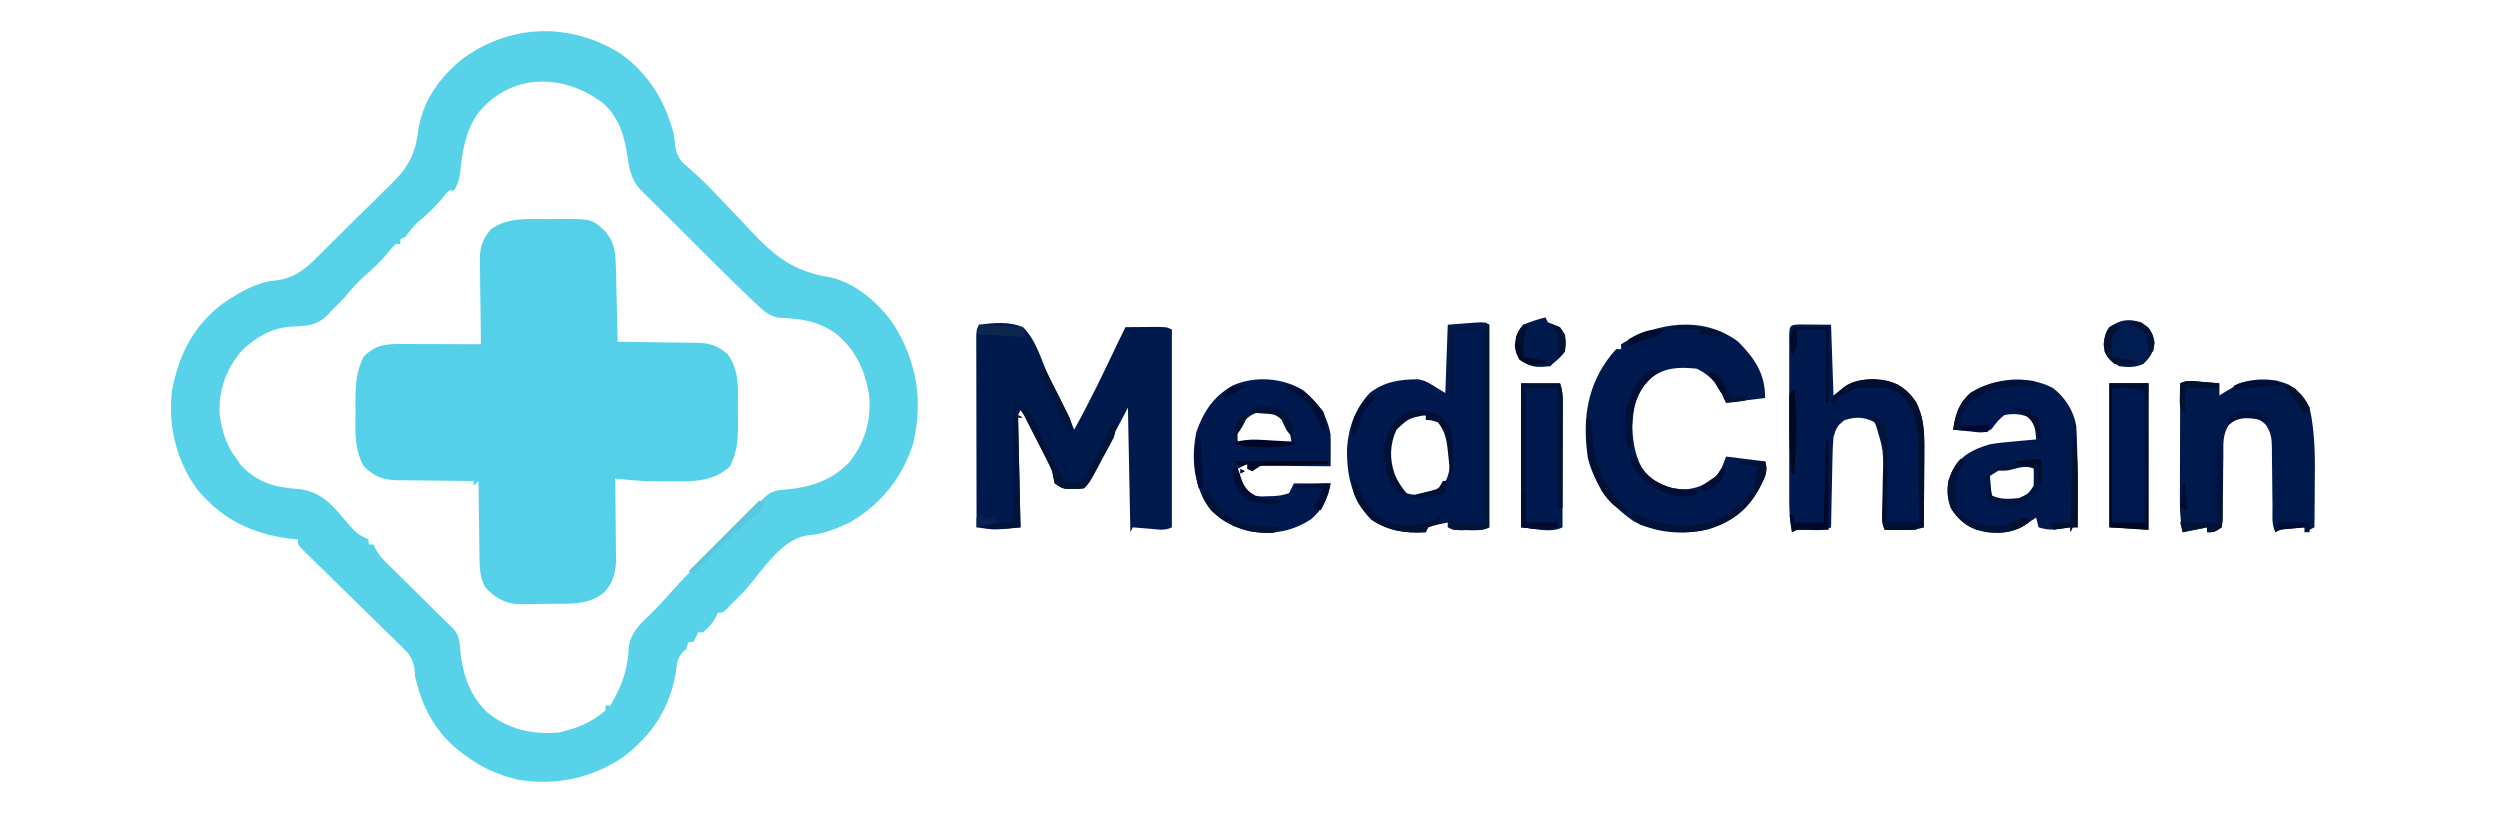 <?xml version="1.0" encoding="UTF-8"?>
<svg version="1.1" xmlns="http://www.w3.org/2000/svg" width="1024" height="337">
<path d="M0 0 C11.318 8.146 18.243 19.465 21.648 32.906 C21.864 34.635 22.073 36.364 22.273 38.094 C23.087 42.274 24.401 43.927 27.676 46.598 C32.645 50.882 37.123 55.486 41.613 60.266 C43.843 62.601 46.078 64.933 48.313 67.264 C49.824 68.855 51.324 70.457 52.811 72.07 C62.942 83.026 70.797 89.105 85.673 91.5 C96.139 93.654 106.279 102.637 112.012 111.312 C121.255 126.356 123.758 142.129 119.746 159.316 C115.545 173.057 106.79 184.14 94.473 191.441 C88.419 194.581 82.64 196.759 75.836 197.281 C65.971 198.97 58.093 211.114 51.98 218.37 C49.987 220.67 47.828 222.784 45.648 224.906 C44.927 225.669 44.205 226.433 43.461 227.219 C41.648 228.906 41.648 228.906 39.648 228.906 C39.401 229.484 39.153 230.061 38.898 230.656 C37.465 233.236 35.864 234.967 33.648 236.906 C32.988 236.906 32.328 236.906 31.648 236.906 C30.988 238.226 30.328 239.546 29.648 240.906 C28.988 240.906 28.328 240.906 27.648 240.906 C27.318 241.896 26.988 242.886 26.648 243.906 C26.159 244.323 25.669 244.739 25.164 245.168 C22.897 247.768 22.894 250.338 22.398 253.719 C19.843 268.235 12.723 279.001 0.984 287.934 C-11.818 296.659 -26.878 299.868 -42.145 297.258 C-50.656 295.227 -57.408 292.217 -64.352 286.906 C-65.153 286.298 -65.955 285.689 -66.781 285.062 C-76.531 277.052 -81.536 267.077 -84.352 254.906 C-84.44 253.791 -84.529 252.676 -84.62 251.527 C-85.483 247.256 -86.693 245.844 -89.78 242.829 C-90.238 242.373 -90.697 241.916 -91.169 241.446 C-92.676 239.954 -94.203 238.483 -95.73 237.012 C-96.784 235.974 -97.837 234.935 -98.887 233.895 C-101.648 231.168 -104.425 228.459 -107.208 225.755 C-111.668 221.413 -116.104 217.045 -120.538 212.676 C-122.09 211.151 -123.65 209.635 -125.211 208.119 C-126.618 206.742 -126.618 206.742 -128.053 205.337 C-128.885 204.527 -129.717 203.718 -130.574 202.884 C-132.352 200.906 -132.352 200.906 -132.352 198.906 C-133.693 198.759 -133.693 198.759 -135.062 198.609 C-150.929 196.647 -163.16 190.885 -173.57 178.363 C-182.097 166.602 -185.613 152.49 -183.918 138.059 C-181.287 123.419 -174.964 110.981 -162.852 102.066 C-156.479 97.785 -149.107 93.354 -141.271 92.744 C-132.628 91.819 -127.888 86.7 -121.98 80.773 C-120.927 79.738 -119.872 78.703 -118.816 77.668 C-116.615 75.501 -114.43 73.319 -112.254 71.126 C-109.489 68.344 -106.68 65.613 -103.855 62.892 C-101.664 60.768 -99.504 58.614 -97.352 56.451 C-96.329 55.432 -95.296 54.424 -94.253 53.426 C-86.974 46.434 -84.083 40.622 -82.952 30.711 C-81.083 18.866 -73.549 8.672 -64.223 1.5 C-44.615 -12.383 -20.431 -12.927 0 0 Z M-58.734 24.508 C-63.79 32.006 -64.97 39.748 -65.859 48.586 C-66.296 51.528 -66.825 53.396 -68.352 55.906 C-69.012 55.906 -69.672 55.906 -70.352 55.906 C-71.918 57.494 -71.918 57.494 -73.539 59.531 C-76.396 62.906 -79.371 65.725 -82.781 68.523 C-84.936 70.421 -86.603 72.639 -88.352 74.906 C-89.342 75.401 -89.342 75.401 -90.352 75.906 C-90.352 76.566 -90.352 77.226 -90.352 77.906 C-91.012 77.906 -91.672 77.906 -92.352 77.906 C-93.85 79.427 -93.85 79.427 -95.414 81.406 C-98.083 84.56 -100.851 87.328 -103.977 90.031 C-107.532 93.11 -110.419 96.241 -113.352 99.906 C-114.975 101.615 -116.645 103.281 -118.352 104.906 C-118.818 105.437 -119.285 105.968 -119.766 106.516 C-124.449 111.361 -128.527 111.413 -135.074 111.66 C-143.182 112.269 -149.501 115.959 -155.305 121.516 C-161.842 129.15 -164.921 137.886 -164.352 147.906 C-163.325 154.713 -161.728 160.469 -157.352 165.906 C-156.815 166.731 -156.279 167.556 -155.727 168.406 C-148.54 175.971 -141.191 177.641 -131.184 178.289 C-124.415 179.379 -120.158 182.615 -115.727 187.844 C-114.969 188.718 -114.211 189.592 -113.43 190.492 C-112.744 191.289 -112.058 192.085 -111.352 192.906 C-107.914 196.685 -107.914 196.685 -103.352 198.906 C-103.352 199.566 -103.352 200.226 -103.352 200.906 C-102.692 200.906 -102.032 200.906 -101.352 200.906 C-101.087 201.497 -100.821 202.088 -100.548 202.696 C-99.313 204.977 -98.043 206.451 -96.203 208.266 C-95.566 208.9 -94.928 209.534 -94.272 210.187 C-93.585 210.86 -92.899 211.533 -92.191 212.227 C-91.486 212.926 -90.781 213.626 -90.055 214.347 C-87.804 216.58 -85.547 218.806 -83.289 221.031 C-81.028 223.264 -78.769 225.499 -76.513 227.737 C-75.109 229.128 -73.702 230.517 -72.292 231.903 C-71.658 232.531 -71.024 233.159 -70.371 233.805 C-69.811 234.357 -69.25 234.909 -68.673 235.478 C-65.823 238.559 -66.05 241.721 -65.664 245.781 C-64.552 255.117 -61.529 263.321 -54.539 269.906 C-45.773 276.805 -36.308 278.84 -25.352 277.906 C-18.114 276.284 -11.979 273.766 -6.352 268.906 C-6.352 268.246 -6.352 267.586 -6.352 266.906 C-5.692 266.906 -5.032 266.906 -4.352 266.906 C0.427 258.698 2.825 252.378 3.207 242.809 C4.066 237.164 7.399 233.938 11.398 230.094 C14.338 227.261 17.126 224.384 19.777 221.284 C23.784 216.686 28.039 212.372 32.355 208.066 C33.162 207.259 33.969 206.451 34.8 205.619 C36.49 203.928 38.182 202.238 39.875 200.55 C42.474 197.955 45.068 195.356 47.662 192.756 C49.31 191.109 50.957 189.463 52.605 187.816 C53.383 187.037 54.16 186.258 54.96 185.456 C56.037 184.383 56.037 184.383 57.136 183.289 C57.768 182.658 58.399 182.027 59.05 181.377 C62.25 178.432 65.293 178.621 69.523 178.219 C78.859 177.107 87.063 174.084 93.648 167.094 C99.906 159.112 102.564 150.024 101.648 139.906 C99.954 129.381 96.056 120.845 87.531 114.184 C80.266 109.254 73.439 108.384 64.809 108.082 C60.933 107.413 58.915 105.641 56.06 102.992 C55.181 102.177 54.301 101.361 53.395 100.522 C48.843 96.187 44.353 91.794 39.898 87.359 C39.414 86.877 38.929 86.395 38.429 85.899 C35.876 83.361 33.326 80.819 30.778 78.276 C28.158 75.661 25.528 73.056 22.896 70.452 C20.858 68.433 18.827 66.407 16.797 64.378 C15.83 63.414 14.86 62.453 13.888 61.494 C12.534 60.157 11.191 58.81 9.848 57.462 C9.083 56.701 8.318 55.94 7.53 55.155 C4.232 51.214 3.458 47.295 2.713 42.285 C1.36 33.391 -0.669 25.97 -7.719 19.852 C-24.134 7.827 -45.335 7.772 -58.734 24.508 Z " fill="#57D2E8" transform="translate(254.352,22.094)"/>
<path d="M0 0 C1.719 -0.031 1.719 -0.031 3.473 -0.062 C17.337 -0.126 17.337 -0.126 22.675 4.632 C27.408 9.939 27.297 14.921 27.441 21.734 C27.462 22.55 27.483 23.366 27.504 24.206 C27.57 26.804 27.629 29.402 27.688 32 C27.731 33.764 27.774 35.529 27.818 37.293 C27.925 41.612 28.027 45.931 28.125 50.25 C29.275 50.259 30.425 50.269 31.61 50.278 C35.893 50.318 40.175 50.384 44.458 50.458 C46.309 50.486 48.159 50.507 50.01 50.521 C52.676 50.543 55.342 50.589 58.008 50.641 C58.83 50.642 59.652 50.643 60.499 50.644 C65.82 50.779 68.899 51.73 73.125 55.25 C78.271 62.348 77.342 70.062 77.375 78.5 C77.406 80.447 77.406 80.447 77.438 82.434 C77.466 89.405 77.314 94.986 74.125 101.25 C66.404 108.594 56.07 107.34 46 107.375 C44.909 107.382 44.909 107.382 43.797 107.389 C38.194 107.373 32.689 106.886 27.125 106.25 C27.141 107.4 27.156 108.55 27.173 109.735 C27.227 114.018 27.261 118.3 27.29 122.583 C27.305 124.434 27.325 126.284 27.351 128.135 C27.388 130.801 27.405 133.467 27.418 136.133 C27.433 136.955 27.449 137.777 27.465 138.624 C27.467 144.274 26.579 148.559 22.625 152.895 C15.959 158.085 9.7 157.502 1.611 157.545 C0.128 157.557 -1.356 157.577 -2.84 157.607 C-4.992 157.65 -7.144 157.666 -9.297 157.676 C-10.582 157.69 -11.867 157.705 -13.19 157.72 C-18.997 156.979 -22.382 154.909 -26.274 150.583 C-28.364 146.232 -28.477 142.682 -28.484 137.914 C-28.501 137.035 -28.517 136.155 -28.534 135.249 C-28.583 132.458 -28.604 129.667 -28.625 126.875 C-28.653 124.975 -28.683 123.075 -28.715 121.176 C-28.789 116.534 -28.838 111.892 -28.875 107.25 C-29.535 107.91 -30.195 108.57 -30.875 109.25 C-30.875 108.59 -30.875 107.93 -30.875 107.25 C-31.989 107.246 -33.104 107.242 -34.252 107.238 C-38.411 107.216 -42.568 107.161 -46.726 107.097 C-48.521 107.074 -50.316 107.06 -52.112 107.054 C-54.702 107.045 -57.289 107.004 -59.879 106.957 C-60.674 106.961 -61.469 106.965 -62.288 106.969 C-67.985 106.822 -71.802 105.322 -75.875 101.25 C-79.851 94.174 -79.322 86.698 -79.25 78.75 C-79.262 77.47 -79.273 76.19 -79.285 74.871 C-79.264 67.983 -78.998 62.444 -75.875 56.25 C-70.59 51.223 -66.764 51.111 -59.711 51.152 C-58.804 51.154 -57.897 51.155 -56.962 51.157 C-54.058 51.162 -51.154 51.175 -48.25 51.188 C-46.284 51.193 -44.318 51.197 -42.352 51.201 C-37.526 51.212 -32.701 51.229 -27.875 51.25 C-27.896 50.039 -27.917 48.829 -27.938 47.582 C-28.011 43.075 -28.057 38.569 -28.095 34.062 C-28.115 32.115 -28.142 30.167 -28.177 28.22 C-28.225 25.415 -28.248 22.61 -28.266 19.805 C-28.286 18.939 -28.307 18.073 -28.328 17.181 C-28.33 11.701 -27.54 8.591 -23.875 4.25 C-17.042 -0.965 -8.187 0.037 0 0 Z " fill="#54D1E9" transform="translate(224.875,89.75)"/>
<path d="M0 0 C6.059 -0.759 12.242 -1.423 18 1 C22.528 5.393 24.652 11.666 26.943 17.424 C28.542 21.321 30.495 25.016 32.438 28.75 C34.805 33.43 36.973 38.164 39 43 C45.434 31.33 51.208 19.379 56.89 7.327 C57.902 5.205 58.941 3.099 60 1 C62.792 0.973 65.583 0.953 68.375 0.938 C69.169 0.929 69.963 0.921 70.781 0.912 C76.773 0.887 76.773 0.887 79 2 C79 28.73 79 55.46 79 83 C75.947 84.526 73.242 83.838 69.875 83.562 C68.594 83.461 67.312 83.359 65.992 83.254 C64.511 83.128 64.511 83.128 63 83 C62.67 83.66 62.34 84.32 62 85 C61.67 68.17 61.34 51.34 61 34 C54.142 46.856 54.142 46.856 47.629 59.869 C46.285 62.604 45.171 64.829 43 67 C40.941 67.266 40.941 67.266 38.562 67.25 C37.389 67.258 37.389 67.258 36.191 67.266 C34 67 34 67 31 65 C30.621 63.343 30.294 61.674 30 60 C29.161 58.073 28.26 56.173 27.312 54.297 C26.512 52.704 26.512 52.704 25.695 51.078 C25.136 49.98 24.576 48.882 24 47.75 C23.161 46.079 23.161 46.079 22.305 44.375 C20.107 39.381 20.107 39.381 17 35 C16.67 35.66 16.34 36.32 16 37 C16.66 37.33 17.32 37.66 18 38 C17.34 38 16.68 38 16 38 C16.33 52.85 16.66 67.7 17 83 C9.991 83.701 5.59 84.098 -1 83 C-1.023 72.473 -1.041 61.947 -1.052 51.42 C-1.057 46.533 -1.064 41.645 -1.075 36.758 C-1.086 32.044 -1.092 27.33 -1.095 22.616 C-1.097 20.815 -1.1 19.014 -1.106 17.212 C-1.113 14.696 -1.114 12.179 -1.114 9.663 C-1.117 8.912 -1.121 8.162 -1.124 7.389 C-1.114 2.228 -1.114 2.228 0 0 Z " fill="#011A4D" transform="translate(401,133)"/>
<path d="M0 0 C6.845 6.915 11 13.146 11 23 C5.72 23.66 0.44 24.32 -5 25 C-5.536 23.783 -6.072 22.566 -6.625 21.312 C-9.029 16.47 -12.107 13.446 -17 11 C-24.445 10.311 -29.988 10.366 -36 15 C-41.771 20.771 -43.188 27.042 -43.375 34.938 C-43.205 42.137 -41.964 47.601 -38.375 53.812 C-33.857 57.974 -28.588 60.191 -22.438 60.5 C-16.814 60.224 -12.04 58.108 -8.125 54.062 C-6.716 51.576 -6.716 51.576 -5 47 C0.28 47.66 5.56 48.32 11 49 C12.498 53.494 10.5 56.078 8.516 60.211 C3.756 68.97 -2.991 73.985 -12.5 76.812 C-22.723 79.26 -33.774 78.373 -43.137 73.301 C-52.362 66.894 -58.677 58.736 -61.586 47.797 C-63.738 33.263 -62.404 19.97 -53.875 7.75 C-51.805 4.984 -51.805 4.984 -50 3 C-49.34 3 -48.68 3 -48 3 C-48 2.34 -48 1.68 -48 1 C-33.672 -7.969 -14.453 -10.941 0 0 Z " fill="#00194E" transform="translate(712,140)"/>
<path d="M0 0 C0 27.39 0 54.78 0 83 C-2.852 84.426 -5.325 84.132 -8.5 84.125 C-9.665 84.128 -10.831 84.13 -12.031 84.133 C-15 84 -15 84 -17 83 C-17 82.34 -17 81.68 -17 81 C-19.763 81.523 -22.326 82.109 -25 83 C-25.33 83.66 -25.66 84.32 -26 85 C-34.463 85.477 -41.075 84.567 -48.25 79.875 C-56.301 71.458 -58.451 61.906 -58.246 50.5 C-57.649 42.014 -54.854 34.301 -49 28 C-42.917 23.283 -36.814 22.431 -29.273 22.336 C-26 23 -26 23 -18 28 C-17.67 18.76 -17.34 9.52 -17 0 C-13.349 -0.278 -13.349 -0.278 -9.625 -0.562 C-8.478 -0.654 -8.478 -0.654 -7.307 -0.748 C-2.222 -1.111 -2.222 -1.111 0 0 Z M-38 41 C-41.303 46.667 -42.054 52.816 -40.461 59.141 C-39.083 63.23 -37.637 66.474 -34 69 C-28.415 70.581 -25.031 69.806 -20 67 C-15.705 62.441 -16.008 56.984 -16 51 C-16.387 46.705 -17.555 43.634 -20.062 40.062 C-26.188 35.762 -32.482 35.614 -38 41 Z " fill="#001A4F" transform="translate(610,133)"/>
<path d="M0 0 C1.488 0.006 2.977 0.019 4.465 0.035 C7.084 0.056 9.704 0.076 12.402 0.098 C12.897 14.453 12.897 14.453 13.402 29.098 C15.052 27.778 16.702 26.458 18.402 25.098 C23.513 21.836 29.576 22.547 35.402 23.098 C40.836 24.542 44.187 27.394 47.395 31.926 C50.404 38.412 50.682 44.834 50.598 51.848 C50.595 52.746 50.592 53.645 50.589 54.571 C50.578 57.413 50.553 60.255 50.527 63.098 C50.517 65.036 50.508 66.975 50.5 68.914 C50.478 73.642 50.444 78.37 50.402 83.098 C46.895 84.054 43.797 84.2 40.152 84.16 C39.075 84.151 37.997 84.142 36.887 84.133 C35.657 84.115 35.657 84.115 34.402 84.098 C32.897 81.087 33.348 78.352 33.41 75 C33.428 73.544 33.445 72.087 33.461 70.631 C33.492 68.342 33.527 66.054 33.574 63.766 C33.948 51.593 33.948 51.593 30.402 40.098 C25.994 37.852 22.674 37.705 17.965 39.16 C14.937 41.449 14.472 42.494 13.402 46.098 C13.17 48.986 13.031 51.789 12.988 54.68 C12.969 55.494 12.95 56.308 12.93 57.147 C12.87 59.735 12.824 62.322 12.777 64.91 C12.739 66.67 12.7 68.43 12.66 70.189 C12.564 74.492 12.48 78.795 12.402 83.098 C8.93 84.834 4.972 84.109 1.152 84.035 C-1.56 83.901 -1.56 83.901 -3.598 85.098 C-4.506 80.463 -4.741 75.979 -4.727 71.272 C-4.729 70.512 -4.731 69.752 -4.732 68.969 C-4.737 66.474 -4.734 63.979 -4.73 61.484 C-4.731 59.747 -4.732 58.009 -4.733 56.271 C-4.735 52.639 -4.733 49.007 -4.728 45.375 C-4.722 40.709 -4.726 36.044 -4.732 31.379 C-4.735 27.796 -4.734 24.212 -4.731 20.629 C-4.731 18.908 -4.732 17.187 -4.734 15.465 C-4.736 13.069 -4.733 10.673 -4.727 8.276 C-4.729 7.56 -4.731 6.843 -4.733 6.105 C-4.707 0.128 -4.707 0.128 0 0 Z " fill="#001A4F" transform="translate(737.598,132.902)"/>
<path d="M0 0 C4.908 3.904 8.318 9.128 9.415 15.357 C9.62 17.951 9.709 20.523 9.75 23.125 C9.779 24.066 9.808 25.006 9.838 25.975 C10.119 36.313 10.098 46.66 10 57 C9.34 57 8.68 57 8 57 C7.505 57.99 7.505 57.99 7 59 C7 58.34 7 57.68 7 57 C6.397 57.084 5.793 57.168 5.172 57.254 C3.973 57.407 3.973 57.407 2.75 57.562 C1.567 57.719 1.567 57.719 0.359 57.879 C-2.005 58 -3.751 57.696 -6 57 C-6.495 55.02 -6.495 55.02 -7 53 C-7.531 53.349 -8.062 53.699 -8.609 54.059 C-9.669 54.741 -9.669 54.741 -10.75 55.438 C-11.446 55.89 -12.142 56.342 -12.859 56.809 C-18.693 60.055 -25.35 59.662 -31.625 57.938 C-36.417 56.205 -39.291 53.257 -42 49 C-43.81 43.569 -43.701 38.903 -41.312 33.75 C-37.796 27.489 -32.739 24.993 -26 23 C-22.679 22.415 -19.359 22.094 -16 21.812 C-15.13 21.731 -14.26 21.649 -13.363 21.564 C-11.243 21.366 -9.122 21.182 -7 21 C-7.373 16.181 -7.373 16.181 -9.562 12.062 C-13.077 10.531 -16.23 10.285 -20 11 C-22.201 12.725 -23.569 14.382 -25.156 16.656 C-28.092 18.796 -30.665 18.043 -34.188 17.688 C-35.46 17.568 -36.732 17.448 -38.043 17.324 C-39.019 17.217 -39.995 17.11 -41 17 C-40.062 10.702 -38.811 6.497 -34 2 C-23.896 -4.267 -10.696 -5.64 0 0 Z M-15.375 31.688 C-21.135 32.859 -21.135 32.859 -26 36 C-27.117 38.904 -27.245 40.321 -26.188 43.25 C-25.106 45.151 -25.106 45.151 -23 46 C-18.179 46.588 -14.832 46.446 -10.5 44.125 C-7.961 42.248 -7.961 42.248 -7 40 C-6.667 36.5 -6.667 36.5 -7 33 C-10.575 30.617 -11.307 30.902 -15.375 31.688 Z " fill="#001A4F" transform="translate(841,159)"/>
<path d="M0 0 C1.281 0.102 2.563 0.204 3.883 0.309 C4.87 0.392 5.858 0.476 6.875 0.562 C6.875 2.212 6.875 3.862 6.875 5.562 C7.576 5.129 8.277 4.696 9 4.25 C9.949 3.693 10.898 3.136 11.875 2.562 C12.7 2.006 13.525 1.449 14.375 0.875 C20.97 -1.598 28.849 -1.753 35.375 1.125 C39.4 3.596 41.945 6.241 43.875 10.562 C46.302 21.245 46.119 32.057 46 42.938 C45.99 44.56 45.981 46.182 45.973 47.805 C45.951 51.724 45.917 55.643 45.875 59.562 C44.555 60.222 43.235 60.883 41.875 61.562 C41.875 60.903 41.875 60.242 41.875 59.562 C40.25 59.703 38.625 59.85 37 60 C36.095 60.081 35.19 60.162 34.258 60.246 C31.864 60.432 31.864 60.432 29.875 61.562 C28.232 58.277 28.717 54.624 28.699 51.012 C28.676 49.264 28.652 47.516 28.627 45.768 C28.592 43.009 28.563 40.251 28.549 37.492 C28.534 34.832 28.493 32.172 28.449 29.512 C28.451 28.691 28.453 27.87 28.455 27.024 C28.37 23.016 28.165 21.018 25.962 17.554 C23.197 14.915 21.53 14.666 17.84 14.426 C14.832 14.635 13.145 15.626 10.875 17.562 C8.17 21.385 8.578 25.704 8.566 30.195 C8.541 31.905 8.516 33.615 8.49 35.324 C8.461 38.015 8.437 40.705 8.419 43.396 C8.397 45.996 8.358 48.595 8.316 51.195 C8.316 52.004 8.316 52.812 8.316 53.645 C8.276 55.911 8.276 55.911 7.875 59.562 C4.875 61.562 4.875 61.562 1.875 61.562 C1.875 60.903 1.875 60.242 1.875 59.562 C-1.425 60.222 -4.725 60.883 -8.125 61.562 C-8.864 57.6 -9.248 53.862 -9.239 49.833 C-9.238 48.732 -9.238 47.631 -9.238 46.497 C-9.233 45.325 -9.228 44.153 -9.223 42.945 C-9.221 41.733 -9.22 40.521 -9.218 39.272 C-9.213 35.41 -9.2 31.549 -9.188 27.688 C-9.182 25.065 -9.178 22.443 -9.174 19.82 C-9.163 13.401 -9.146 6.982 -9.125 0.562 C-6.072 -0.964 -3.367 -0.275 0 0 Z " fill="#001A4D" transform="translate(902.125,156.438)"/>
<path d="M0 0 C5.826 4.971 9.715 10.409 11 18 C11.067 20.265 11.085 22.531 11.062 24.797 C11.053 25.961 11.044 27.124 11.035 28.323 C11.024 29.207 11.012 30.09 11 31 C10.102 30.99 9.203 30.979 8.278 30.968 C4.949 30.934 1.621 30.909 -1.708 30.89 C-3.149 30.88 -4.59 30.866 -6.032 30.849 C-8.102 30.825 -10.172 30.814 -12.242 30.805 C-13.489 30.794 -14.735 30.784 -16.019 30.773 C-19.118 30.683 -19.118 30.683 -21 33 C-21.66 32.67 -22.32 32.34 -23 32 C-23 31.34 -23 30.68 -23 30 C-24.32 30.66 -25.64 31.32 -27 32 C-26.6 33.276 -26.179 34.546 -25.75 35.812 C-25.518 36.52 -25.286 37.228 -25.047 37.957 C-23.728 40.531 -22.509 41.572 -20 43 C-17.549 43.398 -17.549 43.398 -15 43.25 C-14.154 43.235 -13.309 43.219 -12.438 43.203 C-9.138 42.946 -9.138 42.946 -6 42 C-5.34 40.68 -4.68 39.36 -4 38 C0.95 38 5.9 38 11 38 C9.801 43.993 7.907 48.528 3.172 52.555 C-4.655 57.762 -13.299 59.24 -22.512 57.535 C-30.462 55.478 -36.56 51.87 -40.875 44.75 C-45.254 35.873 -45.938 26.677 -44 17 C-41.007 8.553 -37 2.465 -29.234 -2.02 C-20.173 -6.188 -8.363 -5.309 0 0 Z M-26.312 15 C-27.217 17.278 -27.217 17.278 -27 21 C-19.74 21 -12.48 21 -5 21 C-6.02 14.883 -6.46 12.973 -11 9 C-17.671 7.405 -22.509 9.205 -26.312 15 Z " fill="#00194E" transform="translate(534,160)"/>
<path d="M0 0 C5.28 0 10.56 0 16 0 C17.034 3.103 17.121 5.229 17.114 8.481 C17.113 9.602 17.113 10.723 17.113 11.878 C17.108 13.087 17.103 14.297 17.098 15.543 C17.096 16.782 17.095 18.02 17.093 19.297 C17.089 22.586 17.08 25.876 17.069 29.165 C17.058 32.524 17.054 35.882 17.049 39.24 C17.038 45.827 17.021 52.413 17 59 C11.932 61.534 5.654 59.377 0 59 C0 39.53 0 20.06 0 0 Z " fill="#001A50" transform="translate(623,157)"/>
<path d="M0 0 C5.28 0 10.56 0 16 0 C16 19.8 16 39.6 16 60 C10.72 59.67 5.44 59.34 0 59 C0 39.53 0 20.06 0 0 Z " fill="#001A51" transform="translate(864,157)"/>
<path d="M0 0 C0.33 0.66 0.66 1.32 1 2 C1.804 2.309 2.609 2.619 3.438 2.938 C6 4 6 4 8 7 C8.438 10.375 8.438 10.375 8 14 C5.562 16.875 5.562 16.875 3 19 C2.67 19.33 2.34 19.66 2 20 C-2.551 20.463 -5.714 20.693 -9.5 17.938 C-12 15 -12 15 -12.562 11.5 C-11.948 7.676 -11.62 5.858 -9 3 C-6.07 1.706 -3.098 0.799 0 0 Z " fill="#001A4E" transform="translate(633,130)"/>
<path d="M0 0 C3.662 2.649 4.841 4.011 5.562 8.5 C4.919 12.505 3.841 14.159 1 17 C-2.202 18.601 -5.526 18.499 -9 18 C-11.81 16.206 -13.509 14.981 -15 12 C-15.252 8.132 -15.394 5.156 -13 2 C-8.412 -1.094 -5.312 -1.545 0 0 Z " fill="#011C50" transform="translate(877,132)"/>
<path d="M0 0 C5.28 0 10.56 0 16 0 C16.968 2.904 17.121 4.728 17.114 7.747 C17.113 8.708 17.113 9.668 17.113 10.658 C17.108 11.693 17.103 12.727 17.098 13.793 C17.096 14.854 17.095 15.915 17.093 17.009 C17.088 20.402 17.075 23.795 17.062 27.188 C17.057 29.486 17.053 31.785 17.049 34.084 C17.038 39.723 17.021 45.361 17 51 C16.34 51 15.68 51 15 51 C15 34.83 15 18.66 15 2 C10.71 2 6.42 2 2 2 C2 20.15 2 38.3 2 57 C6.29 57 10.58 57 15 57 C15 57.66 15 58.32 15 59 C9.375 60.298 6.274 59.697 0 59 C0 39.53 0 20.06 0 0 Z " fill="#001236" transform="translate(623,157)"/>
<path d="M0 0 C0.66 0.33 1.32 0.66 2 1 C2 28.39 2 55.78 2 84 C-0.866 85.433 -3.372 85.132 -6.562 85.125 C-8.328 85.129 -8.328 85.129 -10.129 85.133 C-13 85 -13 85 -14 84 C-14.041 82 -14.043 80 -14 78 C-13.67 79.32 -13.34 80.64 -13 82 C-8.71 82 -4.42 82 0 82 C0 55.93 0 29.86 0 3 C-4.29 3 -8.58 3 -13 3 C-13 11.91 -13 20.82 -13 30 C-13.33 30 -13.66 30 -14 30 C-14 20.76 -14 11.52 -14 2 C-9.38 2 -4.76 2 0 2 C0 1.34 0 0.68 0 0 Z " fill="#04153A" transform="translate(608,132)"/>
<path d="M0 0 C5.218 3.138 7.835 7.205 9.551 12.964 C10.709 17.73 10.754 22.304 10.695 27.188 C10.692 28.086 10.69 28.985 10.687 29.911 C10.676 32.753 10.651 35.595 10.625 38.438 C10.615 40.376 10.606 42.315 10.598 44.254 C10.576 48.982 10.541 53.71 10.5 58.438 C6.993 59.394 3.894 59.54 0.25 59.5 C-0.828 59.491 -1.905 59.482 -3.016 59.473 C-3.835 59.461 -4.655 59.449 -5.5 59.438 C-7.065 56.307 -6.501 53.01 -6.379 49.586 C-6.355 48.812 -6.332 48.038 -6.307 47.24 C-6.231 44.764 -6.147 42.288 -6.062 39.812 C-6.009 38.135 -5.957 36.458 -5.904 34.781 C-5.775 30.666 -5.639 26.552 -5.5 22.438 C-5.17 22.438 -4.84 22.438 -4.5 22.438 C-4.5 33.657 -4.5 44.877 -4.5 56.438 C-0.21 56.438 4.08 56.438 8.5 56.438 C8.456 50.763 8.386 45.089 8.292 39.415 C8.264 37.488 8.243 35.561 8.229 33.634 C8.207 30.85 8.161 28.068 8.109 25.285 C8.108 24.435 8.107 23.584 8.106 22.708 C7.932 15.476 6.22 9.091 0.938 3.938 C-3.062 1.476 -6.255 1.251 -10.875 1.188 C-11.996 1.162 -13.118 1.136 -14.273 1.109 C-17.812 1.469 -19.585 2.481 -22.5 4.438 C-23.16 4.438 -23.82 4.438 -24.5 4.438 C-25.16 5.758 -25.82 7.077 -26.5 8.438 C-26.83 7.777 -27.16 7.117 -27.5 6.438 C-21.162 -2.582 -10.052 -4.434 0 0 Z " fill="#020F31" transform="translate(777.5,157.562)"/>
<path d="M0 0 C1.98 0 3.96 0 6 0 C6 0.33 6 0.66 6 1 C4.35 1 2.7 1 1 1 C1 19.15 1 37.3 1 56 C5.62 56 10.24 56 15 56 C15 38.84 15 21.68 15 4 C15.33 4 15.66 4 16 4 C16 22.15 16 40.3 16 59 C10.72 58.67 5.44 58.34 0 58 C0 38.86 0 19.72 0 0 Z " fill="#000723" transform="translate(864,158)"/>
<path d="M0 0 C3.63 0 7.26 0 11 0 C12.498 4.494 10.5 7.078 8.516 11.211 C3.756 19.97 -2.991 24.985 -12.5 27.812 C-22.049 30.099 -30.627 28.805 -40 26 C-42.422 24.395 -42.422 24.395 -44 23 C-43.67 22.34 -43.34 21.68 -43 21 C-42.42 21.277 -41.84 21.554 -41.242 21.84 C-31.218 26.488 -20.717 27.922 -10.062 24.25 C-6.157 22.674 -3.146 20.841 0 18 C0.66 18 1.32 18 2 18 C2.66 16.35 3.32 14.7 4 13 C4.66 13 5.32 13 6 13 C6.66 9.37 7.32 5.74 8 2 C5.36 1.67 2.72 1.34 0 1 C0 0.67 0 0.34 0 0 Z " fill="#021236" transform="translate(712,189)"/>
<path d="M0 0 C0.33 0 0.66 0 1 0 C1 2.31 1 4.62 1 7 C1.99 7.33 2.98 7.66 4 8 C3.34 8 2.68 8 2 8 C2.33 22.85 2.66 37.7 3 53 C-8.25 54.125 -8.25 54.125 -13 53 C-12.67 52.34 -12.34 51.68 -12 51 C-8.04 51 -4.08 51 0 51 C0 34.17 0 17.34 0 0 Z " fill="#02143C" transform="translate(415,163)"/>
<path d="M0 0 C2.569 2.296 3.902 4.522 5.34 7.641 C5.763 8.547 6.187 9.453 6.623 10.387 C7.057 11.332 7.491 12.276 7.938 13.25 C10.744 19.317 13.579 25.253 17 31 C20.287 31.669 20.287 31.669 24 31 C26.2 28.293 27.475 26.101 29 23 C29.694 21.635 30.39 20.27 31.086 18.906 C33.091 14.954 35.053 10.981 37 7 C37.976 9.583 38.104 10.719 37.135 13.35 C36.455 14.619 36.455 14.619 35.762 15.914 C35.271 16.84 34.781 17.765 34.275 18.719 C33.489 20.157 33.489 20.157 32.688 21.625 C32.175 22.592 31.663 23.559 31.135 24.555 C27.316 31.684 27.316 31.684 25 34 C22.941 34.266 22.941 34.266 20.562 34.25 C19.389 34.258 19.389 34.258 18.191 34.266 C16 34 16 34 13 32 C12.623 30.343 12.296 28.674 12 27 C11.15 25.096 10.237 23.219 9.277 21.367 C8.739 20.314 8.201 19.261 7.646 18.176 C7.083 17.087 6.519 15.997 5.938 14.875 C4.816 12.709 3.7 10.539 2.59 8.367 C2.093 7.409 1.597 6.451 1.086 5.464 C0 3 0 3 0 0 Z " fill="#031439" transform="translate(419,166)"/>
<path d="M0 0 C3.001 2.648 4.349 5.013 5.125 8.875 C5.363 13.89 5.299 18.859 5.125 23.875 C4.795 23.875 4.465 23.875 4.125 23.875 C4.015 22.778 3.906 21.681 3.793 20.551 C3.633 19.096 3.473 17.642 3.312 16.188 C3.242 15.466 3.172 14.745 3.1 14.002 C2.602 9.646 1.91 6.425 -0.875 2.875 C-3.466 1.988 -3.466 1.988 -5.875 1.875 C-5.875 1.215 -5.875 0.555 -5.875 -0.125 C-12.845 1.164 -12.845 1.164 -17.875 5.875 C-20.62 11.914 -20.761 17.866 -18.625 24.062 C-17.219 27.472 -15.362 30.131 -12.875 32.875 C-16.045 32.535 -16.874 31.876 -19.062 29.438 C-22.829 24.112 -23.249 18.022 -22.668 11.582 C-21.604 6.439 -19.491 3.491 -15.875 -0.125 C-10.757 -3.314 -5.39 -2.109 0 0 Z " fill="#011035" transform="translate(589.875,170.125)"/>
<path d="M0 0 C0.911 9.331 0.911 9.331 -1.23 13.254 C-3.713 16.19 -5.301 17.767 -9 19 C-13.858 19.235 -17.625 19.386 -22 17 C-23.607 13.785 -23.057 10.564 -23 7 C-22.34 6.67 -21.68 6.34 -21 6 C-20.927 6.957 -20.927 6.957 -20.852 7.934 C-20.777 8.76 -20.702 9.586 -20.625 10.438 C-20.555 11.261 -20.486 12.085 -20.414 12.934 C-20.277 13.616 -20.141 14.297 -20 15 C-16.556 16.722 -12.773 16.378 -9 16 C-5.236 14.288 -5.236 14.288 -3 11 C-2.96 8.667 -2.957 6.333 -3 4 C-6.345 2.327 -9.726 3.86 -13.273 4.625 C-15.922 4.989 -17.499 4.853 -20 4 C-13.171 1.195 -7.441 0 0 0 Z " fill="#011540" transform="translate(836,188)"/>
<path d="M0 0 C0.99 0.33 1.98 0.66 3 1 C2.041 1.65 2.041 1.65 1.062 2.312 C-2.469 6.914 -2.342 12.559 -1.781 18.203 C-1.394 20.303 -1.394 20.303 0 23 C2.285 24.431 2.285 24.431 5 25 C5.722 25.371 6.444 25.742 7.188 26.125 C12.758 27.858 18.143 27.796 23.5 25.5 C24.325 25.005 25.15 24.51 26 24 C26.66 24 27.32 24 28 24 C28 24.66 28 25.32 28 26 C22.521 29.805 17.617 30.618 11 30 C4.75 28.847 1.031 26.706 -2.906 21.719 C-5.414 17.777 -5.609 13.522 -5 9 C-3.801 5.839 -2.424 2.424 0 0 Z " fill="#021239" transform="translate(803,188)"/>
<path d="M0 0 C0.33 0 0.66 0 1 0 C1.961 7.838 2.215 15.608 2.25 23.5 C2.271 24.678 2.291 25.856 2.312 27.07 C2.318 28.192 2.323 29.313 2.328 30.469 C2.342 31.991 2.342 31.991 2.356 33.545 C2.18 34.76 2.18 34.76 2 36 C-1 38 -1 38 -4 38 C-4 37.34 -4 36.68 -4 36 C-7.3 36.66 -10.6 37.32 -14 38 C-14.33 36.68 -14.66 35.36 -15 34 C-14.34 33.01 -13.68 32.02 -13 31 C-13 31.99 -13 32.98 -13 34 C-8.71 34 -4.42 34 0 34 C0 22.78 0 11.56 0 0 Z " fill="#011437" transform="translate(908,180)"/>
<path d="M0 0 C1.895 0.014 1.895 0.014 3.828 0.027 C4.792 0.039 5.757 0.051 6.75 0.062 C7.245 1.052 7.245 1.052 7.75 2.062 C6.676 2.1 5.602 2.137 4.496 2.176 C3.06 2.241 1.624 2.308 0.188 2.375 C-0.517 2.398 -1.221 2.42 -1.947 2.443 C-9.743 2.839 -15.761 5.446 -21.25 11.062 C-22.276 13.425 -22.75 15.511 -23.25 18.062 C-19.29 18.062 -15.33 18.062 -11.25 18.062 C-11.58 19.052 -11.91 20.043 -12.25 21.062 C-19.18 20.567 -19.18 20.567 -26.25 20.062 C-25.178 13.629 -24.174 9.666 -19.25 5.062 C-12.82 1.074 -7.56 -0.07 0 0 Z " fill="#011137" transform="translate(826.25,155.938)"/>
<path d="M0 0 C2 2 2 2 3.25 5.188 C5.636 10.874 9.074 15.51 14.875 17.938 C22.608 20.3 28.684 18.845 36 16 C36 16.66 36 17.32 36 18 C35.196 18.289 34.391 18.578 33.562 18.875 C30.867 19.733 30.867 19.733 30 22 C21.537 22.477 14.925 21.567 7.75 16.875 C3.814 12.76 0.147 8.075 -0.133 2.219 C-0.089 1.487 -0.045 0.754 0 0 Z " fill="#021234" transform="translate(554,196)"/>
<path d="M0 0 C5.28 0 10.56 0 16 0 C15.67 18.48 15.34 36.96 15 56 C14.67 56 14.34 56 14 56 C14 38.18 14 20.36 14 2 C11.36 2 8.72 2 6 2 C3.993 1.713 1.988 1.398 0 1 C0 0.67 0 0.34 0 0 Z " fill="#001240" transform="translate(864,157)"/>
<path d="M0 0 C0.33 0 0.66 0 1 0 C2.088 7.873 2.115 15.623 2.062 23.562 C2.058 24.857 2.053 26.152 2.049 27.486 C2.037 30.658 2.021 33.829 2 37 C1.34 37 0.68 37 0 37 C-0.33 37.66 -0.66 38.32 -1 39 C-1 38.34 -1 37.68 -1 37 C-4.465 37.495 -4.465 37.495 -8 38 C-8.495 36.515 -8.495 36.515 -9 35 C-6.36 35 -3.72 35 -1 35 C-0.67 23.45 -0.34 11.9 0 0 Z " fill="#001030" transform="translate(849,179)"/>
<path d="M0 0 C0.66 0 1.32 0 2 0 C2.014 0.944 2.028 1.887 2.043 2.859 C2.488 14.84 4.831 24.493 13.449 33.379 C15 35 15 35 17 38 C11.71 36.6 8.968 33.386 6 29 C1.89 21.298 -0.151 14.939 -0.062 6.188 C-0.053 5.026 -0.044 3.865 -0.035 2.668 C-0.024 1.788 -0.012 0.907 0 0 Z " fill="#011033" transform="translate(650,172)"/>
<path d="M0 0 C0.33 0 0.66 0 1 0 C1 12.21 1 24.42 1 37 C-3.29 37 -7.58 37 -12 37 C-12.99 37.495 -12.99 37.495 -14 38 C-14.33 35.69 -14.66 33.38 -15 31 C-14.34 31 -13.68 31 -13 31 C-13 31.99 -13 32.98 -13 34 C-9.04 34 -5.08 34 -1 34 C-0.67 22.78 -0.34 11.56 0 0 Z " fill="#000929" transform="translate(748,180)"/>
<path d="M0 0 C0.66 0.33 1.32 0.66 2 1 C0.76 4.72 -0.659 5.508 -3.75 7.875 C-10.186 12.998 -15.892 18.712 -21.628 24.596 C-23.404 26.413 -25.2 28.208 -27 30 C-27.66 29.67 -28.32 29.34 -29 29 C-19.43 19.43 -9.86 9.86 0 0 Z " fill="#57C8DE" transform="translate(311,205)"/>
<path d="M0 0 C0.99 0.33 1.98 0.66 3 1 C2.541 1.317 2.082 1.634 1.609 1.961 C-3.856 6.117 -6.485 10.298 -8 17 C-8.685 22.646 -8.868 28.318 -9 34 C-12.165 28.758 -11.557 22.913 -11 17 C-9.16 9.961 -6.159 4.106 0 0 Z " fill="#011034" transform="translate(677,151)"/>
<path d="M0 0 C0.66 0 1.32 0 2 0 C2.33 0.866 2.66 1.732 3 2.625 C6.685 8.843 12.101 12.111 19 14 C21.285 14.276 23.578 14.484 25.875 14.625 C27.027 14.7 28.18 14.775 29.367 14.852 C30.67 14.925 30.67 14.925 32 15 C29.658 17.342 29.18 17.295 26 17.312 C17.011 17.067 9.537 14.223 3 8 C0.727 4.946 0 3.8 0 0 Z " fill="#021337" transform="translate(493,201)"/>
<path d="M0 0 C2.068 1.861 3.306 3.514 4.75 5.938 C8.023 10.393 11.739 12.246 17 14 C18.892 14.222 20.789 14.406 22.688 14.562 C23.681 14.646 24.675 14.73 25.699 14.816 C26.458 14.877 27.218 14.938 28 15 C25.661 17.339 25.124 17.319 21.938 17.375 C15.301 17.215 10.145 14.819 5.125 10.562 C0 4.382 0 4.382 0 0 Z " fill="#010F35" transform="translate(668,186)"/>
<path d="M0 0 C4.62 0 9.24 0 14 0 C14 10.23 14 20.46 14 31 C13.67 31 13.34 31 13 31 C13 21.1 13 11.2 13 1 C9.04 1 5.08 1 1 1 C1.041 2.072 1.083 3.145 1.125 4.25 C1.011 7.657 0.787 9.207 -1 12 C-2.25 4.5 -2.25 4.5 0 0 Z " fill="#000B2C" transform="translate(735,134)"/>
<path d="M0 0 C5.94 0.33 11.88 0.66 18 1 C18.33 2.32 18.66 3.64 19 5 C17.177 4.892 17.177 4.892 15.316 4.781 C13.732 4.687 12.147 4.594 10.562 4.5 C9.76 4.452 8.958 4.405 8.131 4.355 C4.568 4.108 4.568 4.108 1 4 C0.34 4 -0.32 4 -1 4 C-0.67 2.68 -0.34 1.36 0 0 Z " fill="#0E284D" transform="translate(401,133)"/>
<path d="M0 0 C0.66 0 1.32 0 2 0 C7.957 11.914 7.957 11.914 9.003 14.016 C9.9 15.801 10.824 17.574 11.75 19.344 C13.074 22.157 13.271 23.933 13 27 C9.783 23.205 7.889 18.85 5.812 14.375 C5.444 13.599 5.076 12.823 4.697 12.023 C2 6.259 2 6.259 2 4 C1.34 4 0.68 4 0 4 C0 2.68 0 1.36 0 0 Z " fill="#02163C" transform="translate(426,151)"/>
<path d="M0 0 C1.281 0.102 2.563 0.204 3.883 0.309 C4.87 0.392 5.858 0.476 6.875 0.562 C6.875 2.212 6.875 3.862 6.875 5.562 C6.545 4.572 6.215 3.583 5.875 2.562 C1.585 2.562 -2.705 2.562 -7.125 2.562 C-7.125 5.862 -7.125 9.162 -7.125 12.562 C-9.125 10.562 -9.125 10.562 -9.32 8.18 C-9.297 7.275 -9.274 6.37 -9.25 5.438 C-9.232 4.527 -9.214 3.617 -9.195 2.68 C-9.172 1.981 -9.149 1.282 -9.125 0.562 C-6.072 -0.964 -3.367 -0.275 0 0 Z " fill="#01122F" transform="translate(902.125,156.438)"/>
<path d="M0 0 C0.33 0 0.66 0 1 0 C2.023 7.617 1.968 14.961 1.562 22.625 C1.51 23.725 1.458 24.824 1.404 25.957 C1.276 28.638 1.141 31.319 1 34 C0.67 34 0.34 34 0 34 C-0.953 26.803 -1.151 19.755 -1.125 12.5 C-1.129 11.404 -1.133 10.309 -1.137 9.18 C-1.135 8.141 -1.134 7.102 -1.133 6.031 C-1.132 5.088 -1.131 4.145 -1.129 3.174 C-1 1 -1 1 0 0 Z " fill="#000922" transform="translate(734,160)"/>
<path d="M0 0 C12.54 0 25.08 0 38 0 C38 0.33 38 0.66 38 1 C37.132 1.02 36.264 1.04 35.37 1.06 C32.153 1.138 28.936 1.225 25.72 1.317 C24.327 1.356 22.934 1.391 21.541 1.422 C19.54 1.467 17.54 1.527 15.539 1.586 C14.335 1.617 13.13 1.649 11.889 1.681 C8.874 1.709 8.874 1.709 7 4 C6.34 3.67 5.68 3.34 5 3 C5 2.34 5 1.68 5 1 C4.01 1.33 3.02 1.66 2 2 C1.34 1.34 0.68 0.68 0 0 Z " fill="#01041C" transform="translate(506,189)"/>
<path d="M0 0 C2 1 2 1 2.641 2.707 C2.842 3.402 3.043 4.097 3.25 4.812 C4.838 9.22 6.675 10.96 11 13 C13.702 13.57 16.231 13.809 19 14 C19 14.33 19 14.66 19 15 C14.018 15.354 10.146 15.542 5.562 13.375 C1.956 10.033 0.135 7.076 -0.188 2.125 C-0.126 1.424 -0.064 0.723 0 0 Z " fill="#010F35" transform="translate(505,191)"/>
<path d="M0 0 C9.806 -0.577 9.806 -0.577 14 3 C16.538 6.413 17 7.639 17 12 C14 10.5 13.444 7.948 12 5 C9.411 2.411 7.973 2.626 4.375 2.375 C2.871 2.263 2.871 2.263 1.336 2.148 C0.565 2.099 -0.206 2.05 -1 2 C-0.67 1.34 -0.34 0.68 0 0 Z " fill="#011339" transform="translate(513,167)"/>
<path d="M0 0 C6.752 0.894 10.93 5.348 15 10.562 C16.21 13.513 16.22 15.841 16 19 C13.801 16.801 13.14 15.094 11.938 12.25 C9.493 7.162 6.625 4.841 1.793 2.059 C1.201 1.709 0.61 1.36 0 1 C0 0.67 0 0.34 0 0 Z " fill="#010E35" transform="translate(527,158)"/>
<path d="M0 0 C0.66 0 1.32 0 2 0 C1.67 0.66 1.34 1.32 1 2 C-0.287 5.861 -0.138 8.942 0 13 C3.3 13.66 6.6 14.32 10 15 C10 15.33 10 15.66 10 16 C2.008 16.615 2.008 16.615 -1.562 14.438 C-3.556 11.057 -3.475 8.867 -3 5 C-1.625 2.062 -1.625 2.062 0 0 Z " fill="#020B25" transform="translate(624,133)"/>
<path d="M0 0 C0.99 0.33 1.98 0.66 3 1 C2.34 1.495 1.68 1.99 1 2.5 C-1.883 6.103 -1.302 8.47 -1 13 C2.3 13.66 5.6 14.32 9 15 C9 15.33 9 15.66 9 16 C5.947 16.294 3.045 16.414 0 16 C-3.114 13.418 -3.885 11.939 -4.375 7.938 C-4.014 5.106 -3.574 3.361 -2 1 C-1.34 0.67 -0.68 0.34 0 0 Z " fill="#041131" transform="translate(866,133)"/>
<path d="M0 0 C3.519 1.407 4.656 2.764 6.312 6.125 C7.481 8.293 7.481 8.293 9 10 C12.713 10.669 12.713 10.669 16 10 C15.67 10.66 15.34 11.32 15 12 C12.351 12.594 9.708 12.742 7 13 C6.746 12.457 6.492 11.915 6.23 11.355 C5.714 10.282 5.714 10.282 5.188 9.188 C4.851 8.48 4.515 7.772 4.168 7.043 C3.086 4.942 3.086 4.942 1.363 3.363 C0.913 2.913 0.464 2.464 0 2 C0 1.34 0 0.68 0 0 Z " fill="#041338" transform="translate(700,152)"/>
<path d="M0 0 C0.33 0 0.66 0 1 0 C1 3.96 1 7.92 1 12 C5.29 12 9.58 12 14 12 C14 12.66 14 13.32 14 14 C8.977 15.13 5.021 14.779 0 14 C0 9.38 0 4.76 0 0 Z " fill="#000B2D" transform="translate(624,202)"/>
<path d="M0 0 C0.78 2.807 1.171 5.42 1.316 8.328 C1.358 9.127 1.4 9.927 1.443 10.75 C1.483 11.575 1.522 12.4 1.562 13.25 C1.627 14.511 1.627 14.511 1.693 15.797 C1.799 17.864 1.9 19.932 2 22 C1.34 22 0.68 22 0 22 C-1.952 14.272 -2.548 7.644 0 0 Z " fill="#010F38" transform="translate(491,178)"/>
<path d="M0 0 C1.742 0.027 1.742 0.027 3.52 0.055 C4.4 0.078 5.28 0.101 6.188 0.125 C6.518 0.785 6.848 1.445 7.188 2.125 C6.319 2.186 5.45 2.246 4.555 2.309 C3.402 2.392 2.25 2.476 1.062 2.562 C-0.074 2.644 -1.211 2.725 -2.383 2.809 C-5.567 3.102 -8.668 3.556 -11.812 4.125 C-11.812 3.465 -11.812 2.805 -11.812 2.125 C-7.735 0.175 -4.496 -0.091 0 0 Z " fill="#010F38" transform="translate(926.812,155.875)"/>
<path d="M0 0 C-0.607 4.128 -2.038 7.332 -4 11 C-4.99 10.67 -5.98 10.34 -7 10 C-5.68 7.36 -4.36 4.72 -3 2 C-6.63 2 -10.26 2 -14 2 C-14 1.67 -14 1.34 -14 1 C-12.229 0.832 -10.458 0.665 -8.688 0.5 C-7.701 0.407 -6.715 0.314 -5.699 0.219 C-3 0 -3 0 0 0 Z " fill="#010F38" transform="translate(545,198)"/>
<path d="M0 0 C2.438 2.062 2.438 2.062 4 4 C3.505 3.856 3.01 3.711 2.5 3.562 C-4.228 2.049 -7.944 1.215 -14 5 C-13.012 2.304 -12.306 1.184 -9.812 -0.312 C-6.152 -1.207 -3.646 -0.928 0 0 Z " fill="#011339" transform="translate(926,169)"/>
<path d="M0 0 C1.015 0.144 1.015 0.144 2.051 0.291 C4.983 0.722 7.683 1.248 10.5 2.188 C10.5 2.848 10.5 3.507 10.5 4.188 C7.53 3.857 4.56 3.527 1.5 3.188 C1.5 2.527 1.5 1.867 1.5 1.188 C-2.46 1.188 -6.42 1.188 -10.5 1.188 C-6.691 -1.352 -4.277 -0.68 0 0 Z " fill="#011237" transform="translate(694.5,133.812)"/>
<path d="M0 0 C0.886 0.048 1.772 0.097 2.686 0.146 C3.598 0.203 4.51 0.259 5.449 0.316 C6.846 0.395 6.846 0.395 8.271 0.475 C10.56 0.604 12.849 0.739 15.137 0.879 C11.308 3.432 8.191 3.137 3.762 3.066 C3.006 3.066 2.251 3.065 1.473 3.064 C-2.431 3.034 -6.052 2.828 -9.863 1.879 C-9.863 1.549 -9.863 1.219 -9.863 0.879 C-6.46 0.092 -3.483 -0.202 0 0 Z " fill="#00062A" transform="translate(515.863,180.121)"/>
<path d="M0 0 C4.29 0 8.58 0 13 0 C13 1.32 13 2.64 13 4 C12.34 4 11.68 4 11 4 C11 3.34 11 2.68 11 2 C9.375 2.141 7.75 2.288 6.125 2.438 C5.22 2.519 4.315 2.6 3.383 2.684 C0.989 2.87 0.989 2.87 -1 4 C-0.67 2.68 -0.34 1.36 0 0 Z " fill="#000D34" transform="translate(933,214)"/>
<path d="M0 0 C0.66 0.33 1.32 0.66 2 1 C1.258 1.619 0.515 2.237 -0.25 2.875 C-3.936 6.498 -5.335 11.21 -7 16 C-7.33 16 -7.66 16 -8 16 C-8.87 10.347 -6.597 7.31 -3.508 2.855 C-2 1 -2 1 0 0 Z " fill="#010F36" transform="translate(562,162)"/>
<path d="M0 0 C3.976 -0.462 5.569 -0.31 8.875 2.062 C11.47 5.65 11.425 7.668 11 12 C10.34 12 9.68 12 9 12 C8.918 10.907 8.835 9.814 8.75 8.688 C8.358 5.025 8.358 5.025 6.188 3.188 C4.143 2.078 2.11 0.98 0 0 Z " fill="#041236" transform="translate(871,132)"/>
<path d="M0 0 C0.66 0 1.32 0 2 0 C1.67 1.65 1.34 3.3 1 5 C-3.927 6.971 -7.78 7.18 -13 7 C-13 6.67 -13 6.34 -13 6 C-12.229 5.818 -11.458 5.636 -10.664 5.449 C-9.16 5.072 -9.16 5.072 -7.625 4.688 C-6.627 4.444 -5.63 4.2 -4.602 3.949 C-1.692 3.178 -1.692 3.178 0 0 Z " fill="#001139" transform="translate(591,197)"/>
<path d="M0 0 C2.125 0 2.125 0 5 1 C7.255 3.498 9.143 6.198 11 9 C10.67 9.66 10.34 10.32 10 11 C9.34 11 8.68 11 8 11 C7.412 9.67 7.412 9.67 6.812 8.312 C4.934 4.879 2.867 2.635 0 0 Z " fill="#03102E" transform="translate(935,158)"/>
<path d="M0 0 C5.28 0 10.56 0 16 0 C16 1.65 16 3.3 16 5 C15.34 4.34 14.68 3.68 14 3 C11.64 2.542 9.26 2.179 6.875 1.875 C5.594 1.707 4.312 1.54 2.992 1.367 C1.511 1.185 1.511 1.185 0 1 C0 0.67 0 0.34 0 0 Z " fill="#010E30" transform="translate(864,157)"/>
<path d="M0 0 C1.875 0.312 1.875 0.312 4 1 C6.463 4.695 6.39 6.633 6 11 C4.48 12.719 4.48 12.719 3 14 C3.035 13.325 3.07 12.649 3.105 11.953 C3.133 11.061 3.16 10.169 3.188 9.25 C3.222 8.368 3.257 7.487 3.293 6.578 C2.949 3.553 1.998 2.244 0 0 Z " fill="#041234" transform="translate(635,133)"/>
<path d="M0 0 C-2.195 2.195 -3.457 2.608 -6.375 3.5 C-9.421 4.437 -12.182 5.507 -15 7 C-15 6.01 -15 5.02 -15 4 C-9.772 0.958 -6.073 -0.506 0 0 Z " fill="#010D2F" transform="translate(682,135)"/>
<path d="M0 0 C4.29 0 8.58 0 13 0 C12.67 0.99 12.34 1.98 12 3 C7.71 3 3.42 3 -1 3 C-0.67 2.01 -0.34 1.02 0 0 Z " fill="#000E34" transform="translate(773,214)"/>
<path d="M0 0 C2.64 0.33 5.28 0.66 8 1 C8 1.66 8 2.32 8 3 C8.99 3.33 9.98 3.66 11 4 C11.33 6.97 11.66 9.94 12 13 C11.67 13 11.34 13 11 13 C10.66 11.391 10.66 11.391 10.312 9.75 C8.579 4.797 6.184 3.181 1.688 0.75 C1.131 0.502 0.574 0.255 0 0 Z " fill="#010E31" transform="translate(824,167)"/>
<path d="M0 0 C3.019 0.323 4.063 1.059 6.312 3.188 C8 6 8 6 7.75 9.312 C7.503 10.199 7.255 11.086 7 12 C6.67 12 6.34 12 6 12 C5.818 11.385 5.636 10.77 5.449 10.137 C5.072 8.924 5.072 8.924 4.688 7.688 C4.322 6.487 4.322 6.487 3.949 5.262 C2.958 2.9 1.919 1.661 0 0 Z " fill="#02153A" transform="translate(765,170)"/>
<path d="M0 0 C0.66 0 1.32 0 2 0 C0.979 3.676 0.086 4.934 -3 7.312 C-6 9 -6 9 -8 9 C-8 8.34 -8 7.68 -8 7 C-6.007 5.657 -4.006 4.324 -2 3 C-1.34 2.01 -0.68 1.02 0 0 Z " fill="#010F36" transform="translate(705,192)"/>
<path d="M0 0 C4.62 0 9.24 0 14 0 C12.02 0.99 12.02 0.99 10 2 C9.01 2.66 8.02 3.32 7 4 C6.34 3.67 5.68 3.34 5 3 C5 2.34 5 1.68 5 1 C4.01 1.33 3.02 1.66 2 2 C1.34 1.34 0.68 0.68 0 0 Z " fill="#000B25" transform="translate(506,189)"/>
<path d="M0 0 C0.33 0 0.66 0 1 0 C1.33 3.63 1.66 7.26 2 11 C1.01 10.67 0.02 10.34 -1 10 C-0.67 6.7 -0.34 3.4 0 0 Z " fill="#000D2F" transform="translate(894,198)"/>
<path d="M0 0 C0 2.97 0 5.94 0 9 C-0.33 9 -0.66 9 -1 9 C-1 6.69 -1 4.38 -1 2 C-1.99 2.33 -2.98 2.66 -4 3 C-6.009 2.724 -8.012 2.398 -10 2 C-10 1.67 -10 1.34 -10 1 C-6.565 0.375 -3.509 0 0 0 Z " fill="#000A2B" transform="translate(836,188)"/>
<path d="M0 0 C0.66 0 1.32 0 2 0 C0.63 3.995 -1.257 6.8 -4 10 C-3.527 5.833 -2.953 3.071 0 0 Z " fill="#021233" transform="translate(509,170)"/>
<path d="M0 0 C3.825 1.451 5.191 3.382 7 7 C7 7.66 7 8.32 7 9 C6.34 9 5.68 9 5 9 C3.082 6.122 1.499 3.114 0 0 Z " fill="#010E2B" transform="translate(700,152)"/>
<path d="M0 0 C0 0.66 0 1.32 0 2 C-2.905 4.042 -4.401 5 -8 5 C-7.67 4.01 -7.34 3.02 -7 2 C-4.567 0.815 -2.72 0 0 0 Z " fill="#020F31" transform="translate(831,212)"/>
<path d="M0 0 C0.33 0.66 0.66 1.32 1 2 C1.619 1.794 2.237 1.587 2.875 1.375 C3.576 1.251 4.277 1.127 5 1 C5.66 1.66 6.32 2.32 7 3 C4.03 3.66 1.06 4.32 -2 5 C-2 3.68 -2 2.36 -2 1 C-1.34 0.67 -0.68 0.34 0 0 Z " fill="#081F57" transform="translate(402,211)"/>
<path d="M0 0 C-0.33 0.99 -0.66 1.98 -1 3 C-4.63 2.67 -8.26 2.34 -12 2 C-12 1.67 -12 1.34 -12 1 C-10.563 0.831 -9.125 0.665 -7.688 0.5 C-6.887 0.407 -6.086 0.314 -5.262 0.219 C-3 0 -3 0 0 0 Z " fill="#000730" transform="translate(815,174)"/>
<path d="M0 0 C-2.853 2.325 -5.541 3.751 -9 5 C-6.816 0.164 -5.206 -0.137 0 0 Z " fill="#020D33" transform="translate(510,158)"/>
<path d="M0 0 C0.66 0 1.32 0 2 0 C1.01 2.97 0.02 5.94 -1 9 C-1.66 7.68 -2.32 6.36 -3 5 C-1.75 2.25 -1.75 2.25 0 0 Z " fill="#021033" transform="translate(624,133)"/>
<path d="" fill="#003131" transform="translate(0,0)"/>
<path d="M0 0 C0.99 0.495 0.99 0.495 2 1 C1.01 1.495 1.01 1.495 0 2 C0 1.34 0 0.68 0 0 Z " fill="#000046" transform="translate(508,192)"/>
<path d="M0 0 C2 1 2 1 2 1 Z " fill="#3FFFFF" transform="translate(208,319)"/>
<path d="" fill="#00FFFF" transform="translate(0,0)"/>
<path d="M0 0 C2 1 2 1 2 1 Z " fill="#00FFFF" transform="translate(227,248)"/>
<path d="M0 0 C2 1 2 1 2 1 Z " fill="#000000" transform="translate(436,201)"/>
<path d="" fill="#00003F" transform="translate(0,0)"/>
<path d="" fill="#003F3F" transform="translate(0,0)"/>
<path d="" fill="#00FFFF" transform="translate(0,0)"/>
<path d="" fill="#7FFFFF" transform="translate(0,0)"/>
<path d="" fill="#00FFFF" transform="translate(0,0)"/>
<path d="" fill="#00FFFF" transform="translate(0,0)"/>
<path d="" fill="#00FFFF" transform="translate(0,0)"/>
<path d="" fill="#000000" transform="translate(0,0)"/>
<path d="" fill="#000000" transform="translate(0,0)"/>
<path d="" fill="#00007F" transform="translate(0,0)"/>
<path d="" fill="#00007F" transform="translate(0,0)"/>
<path d="" fill="#00007F" transform="translate(0,0)"/>
<path d="" fill="#005555" transform="translate(0,0)"/>
<path d="" fill="#00FFFF" transform="translate(0,0)"/>
<path d="" fill="#000000" transform="translate(0,0)"/>
<path d="" fill="#000000" transform="translate(0,0)"/>
<path d="" fill="#00007F" transform="translate(0,0)"/>
<path d="" fill="#00007F" transform="translate(0,0)"/>
<path d="" fill="#7FFFFF" transform="translate(0,0)"/>
<path d="" fill="#000055" transform="translate(0,0)"/>
<path d="" fill="#000000" transform="translate(0,0)"/>
<path d="" fill="#000000" transform="translate(0,0)"/>
<path d="" fill="#000000" transform="translate(0,0)"/>
<path d="" fill="#00007F" transform="translate(0,0)"/>
<path d="" fill="#000000" transform="translate(0,0)"/>
<path d="" fill="#000000" transform="translate(0,0)"/>
<path d="" fill="#00FFFF" transform="translate(0,0)"/>
<path d="" fill="#00FFFF" transform="translate(0,0)"/>
<path d="" fill="#000000" transform="translate(0,0)"/>
<path d="" fill="#000000" transform="translate(0,0)"/>
<path d="" fill="#000000" transform="translate(0,0)"/>
<path d="" fill="#005555" transform="translate(0,0)"/>
<path d="" fill="#000000" transform="translate(0,0)"/>
<path d="" fill="#000055" transform="translate(0,0)"/>
<path d="" fill="#000000" transform="translate(0,0)"/>
<path d="" fill="#00007F" transform="translate(0,0)"/>
<path d="" fill="#000000" transform="translate(0,0)"/>
<path d="" fill="#00FFFF" transform="translate(0,0)"/>
<path d="" fill="#00007F" transform="translate(0,0)"/>
<path d="" fill="#000000" transform="translate(0,0)"/>
<path d="" fill="#000000" transform="translate(0,0)"/>
<path d="" fill="#000000" transform="translate(0,0)"/>
<path d="" fill="#000000" transform="translate(0,0)"/>
<path d="" fill="#7FFFFF" transform="translate(0,0)"/>
<path d="" fill="#00FFFF" transform="translate(0,0)"/>
<path d="" fill="#00007F" transform="translate(0,0)"/>
<path d="" fill="#00007F" transform="translate(0,0)"/>
<path d="" fill="#000000" transform="translate(0,0)"/>
<path d="" fill="#000000" transform="translate(0,0)"/>
<path d="" fill="#000000" transform="translate(0,0)"/>
<path d="" fill="#00007F" transform="translate(0,0)"/>
<path d="" fill="#000000" transform="translate(0,0)"/>
<path d="" fill="#00007F" transform="translate(0,0)"/>
<path d="" fill="#00007F" transform="translate(0,0)"/>
<path d="" fill="#00007F" transform="translate(0,0)"/>
<path d="" fill="#000000" transform="translate(0,0)"/>
<path d="" fill="#000000" transform="translate(0,0)"/>
<path d="" fill="#000000" transform="translate(0,0)"/>
<path d="" fill="#000000" transform="translate(0,0)"/>
<path d="" fill="#000000" transform="translate(0,0)"/>
<path d="" fill="#000000" transform="translate(0,0)"/>
<path d="" fill="#000000" transform="translate(0,0)"/>
<path d="" fill="#000000" transform="translate(0,0)"/>
<path d="" fill="#00007F" transform="translate(0,0)"/>
<path d="" fill="#005555" transform="translate(0,0)"/>
<path d="" fill="#000000" transform="translate(0,0)"/>
<path d="" fill="#00007F" transform="translate(0,0)"/>
<path d="" fill="#7FFFFF" transform="translate(0,0)"/>
<path d="" fill="#00FFFF" transform="translate(0,0)"/>
<path d="" fill="#00FFFF" transform="translate(0,0)"/>
<path d="" fill="#00FFFF" transform="translate(0,0)"/>
<path d="" fill="#00FFFF" transform="translate(0,0)"/>
<path d="" fill="#000000" transform="translate(0,0)"/>
<path d="" fill="#000000" transform="translate(0,0)"/>
<path d="" fill="#0000FF" transform="translate(0,0)"/>
<path d="" fill="#000000" transform="translate(0,0)"/>
<path d="" fill="#5555AA" transform="translate(0,0)"/>
<path d="" fill="#00FFFF" transform="translate(0,0)"/>
<path d="" fill="#7FFFFF" transform="translate(0,0)"/>
<path d="" fill="#00FFFF" transform="translate(0,0)"/>
</svg>
